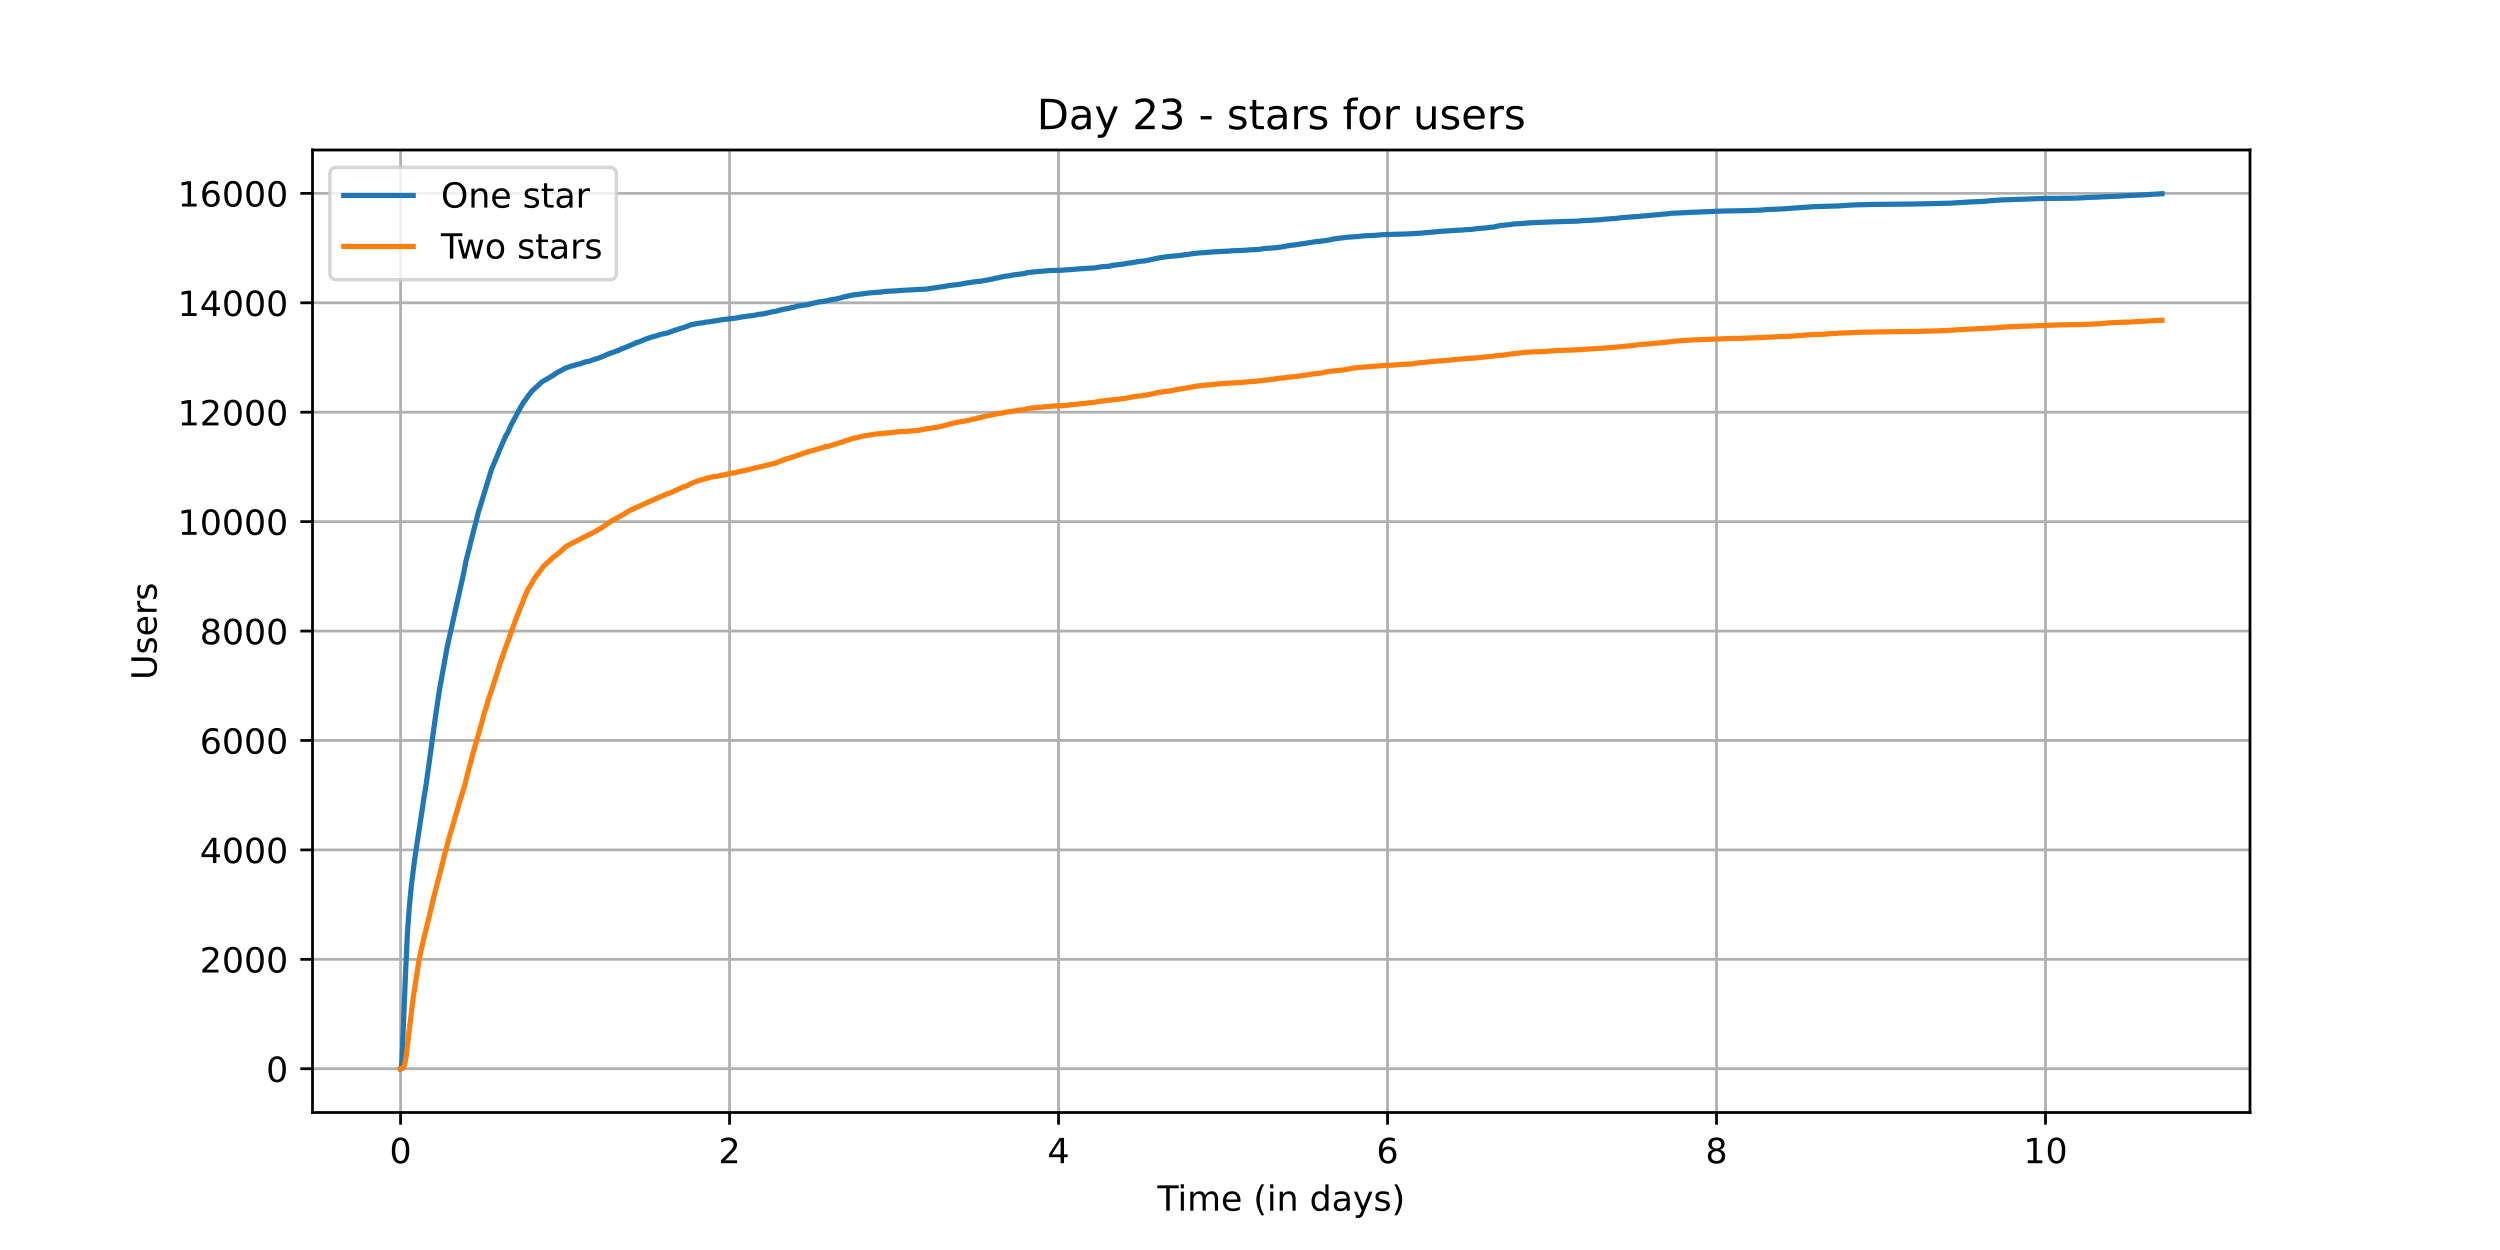 <?xml version="1.0" encoding="utf-8" standalone="no"?>
<!DOCTYPE svg PUBLIC "-//W3C//DTD SVG 1.1//EN"
  "http://www.w3.org/Graphics/SVG/1.1/DTD/svg11.dtd">
<!-- Created with matplotlib (https://matplotlib.org/) -->
<svg height="360pt" version="1.1" viewBox="0 0 720 360" width="720pt" xmlns="http://www.w3.org/2000/svg" xmlns:xlink="http://www.w3.org/1999/xlink">
 <defs>
  <style type="text/css">*{stroke-linecap:butt;stroke-linejoin:round;}</style>
 </defs>
 <g id="figure_1">
  <g id="patch_1">
   <path d="M 0 360 
L 720 360 
L 720 0 
L 0 0 
z
" style="fill:#ffffff;"/>
  </g>
  <g id="axes_1">
   <g id="patch_2">
    <path d="M 90 320.4 
L 648 320.4 
L 648 43.2 
L 90 43.2 
z
" style="fill:#ffffff;"/>
   </g>
   <g id="matplotlib.axis_1">
    <g id="xtick_1">
     <g id="line2d_1">
      <path clip-path="url(#pf9318d6b79)" d="M 115.364 320.4 
L 115.364 43.2 
" style="fill:none;stroke:#b0b0b0;stroke-linecap:square;stroke-width:0.8;"/>
     </g>
     <g id="line2d_2">
      <defs>
       <path d="M 0 0 
L 0 3.5 
" id="mea184a2154" style="stroke:#000000;stroke-width:0.8;"/>
      </defs>
      <g>
       <use style="stroke:#000000;stroke-width:0.8;" x="115.364" xlink:href="#mea184a2154" y="320.4"/>
      </g>
     </g>
     <g id="text_1">
      <!-- 0 -->
      <g transform="translate(112.182 334.998)scale(0.1 -0.1)">
       <defs>
        <path d="M 31.781 66.406 
Q 24.172 66.406 20.328 58.906 
Q 16.5 51.422 16.5 36.375 
Q 16.5 21.391 20.328 13.891 
Q 24.172 6.391 31.781 6.391 
Q 39.453 6.391 43.281 13.891 
Q 47.125 21.391 47.125 36.375 
Q 47.125 51.422 43.281 58.906 
Q 39.453 66.406 31.781 66.406 
z
M 31.781 74.219 
Q 44.047 74.219 50.516 64.516 
Q 56.984 54.828 56.984 36.375 
Q 56.984 17.969 50.516 8.266 
Q 44.047 -1.422 31.781 -1.422 
Q 19.531 -1.422 13.062 8.266 
Q 6.594 17.969 6.594 36.375 
Q 6.594 54.828 13.062 64.516 
Q 19.531 74.219 31.781 74.219 
z
" id="DejaVuSans-48"/>
       </defs>
       <use xlink:href="#DejaVuSans-48"/>
      </g>
     </g>
    </g>
    <g id="xtick_2">
     <g id="line2d_3">
      <path clip-path="url(#pf9318d6b79)" d="M 210.112 320.4 
L 210.112 43.2 
" style="fill:none;stroke:#b0b0b0;stroke-linecap:square;stroke-width:0.8;"/>
     </g>
     <g id="line2d_4">
      <g>
       <use style="stroke:#000000;stroke-width:0.8;" x="210.112" xlink:href="#mea184a2154" y="320.4"/>
      </g>
     </g>
     <g id="text_2">
      <!-- 2 -->
      <g transform="translate(206.93 334.998)scale(0.1 -0.1)">
       <defs>
        <path d="M 19.188 8.297 
L 53.609 8.297 
L 53.609 0 
L 7.328 0 
L 7.328 8.297 
Q 12.938 14.109 22.625 23.891 
Q 32.328 33.688 34.812 36.531 
Q 39.547 41.844 41.422 45.531 
Q 43.312 49.219 43.312 52.781 
Q 43.312 58.594 39.234 62.25 
Q 35.156 65.922 28.609 65.922 
Q 23.969 65.922 18.812 64.312 
Q 13.672 62.703 7.812 59.422 
L 7.812 69.391 
Q 13.766 71.781 18.938 73 
Q 24.125 74.219 28.422 74.219 
Q 39.75 74.219 46.484 68.547 
Q 53.219 62.891 53.219 53.422 
Q 53.219 48.922 51.531 44.891 
Q 49.859 40.875 45.406 35.406 
Q 44.188 33.984 37.641 27.219 
Q 31.109 20.453 19.188 8.297 
z
" id="DejaVuSans-50"/>
       </defs>
       <use xlink:href="#DejaVuSans-50"/>
      </g>
     </g>
    </g>
    <g id="xtick_3">
     <g id="line2d_5">
      <path clip-path="url(#pf9318d6b79)" d="M 304.86 320.4 
L 304.86 43.2 
" style="fill:none;stroke:#b0b0b0;stroke-linecap:square;stroke-width:0.8;"/>
     </g>
     <g id="line2d_6">
      <g>
       <use style="stroke:#000000;stroke-width:0.8;" x="304.86" xlink:href="#mea184a2154" y="320.4"/>
      </g>
     </g>
     <g id="text_3">
      <!-- 4 -->
      <g transform="translate(301.678 334.998)scale(0.1 -0.1)">
       <defs>
        <path d="M 37.797 64.312 
L 12.891 25.391 
L 37.797 25.391 
z
M 35.203 72.906 
L 47.609 72.906 
L 47.609 25.391 
L 58.016 25.391 
L 58.016 17.188 
L 47.609 17.188 
L 47.609 0 
L 37.797 0 
L 37.797 17.188 
L 4.891 17.188 
L 4.891 26.703 
z
" id="DejaVuSans-52"/>
       </defs>
       <use xlink:href="#DejaVuSans-52"/>
      </g>
     </g>
    </g>
    <g id="xtick_4">
     <g id="line2d_7">
      <path clip-path="url(#pf9318d6b79)" d="M 399.608 320.4 
L 399.608 43.2 
" style="fill:none;stroke:#b0b0b0;stroke-linecap:square;stroke-width:0.8;"/>
     </g>
     <g id="line2d_8">
      <g>
       <use style="stroke:#000000;stroke-width:0.8;" x="399.608" xlink:href="#mea184a2154" y="320.4"/>
      </g>
     </g>
     <g id="text_4">
      <!-- 6 -->
      <g transform="translate(396.427 334.998)scale(0.1 -0.1)">
       <defs>
        <path d="M 33.016 40.375 
Q 26.375 40.375 22.484 35.828 
Q 18.609 31.297 18.609 23.391 
Q 18.609 15.531 22.484 10.953 
Q 26.375 6.391 33.016 6.391 
Q 39.656 6.391 43.531 10.953 
Q 47.406 15.531 47.406 23.391 
Q 47.406 31.297 43.531 35.828 
Q 39.656 40.375 33.016 40.375 
z
M 52.594 71.297 
L 52.594 62.312 
Q 48.875 64.062 45.094 64.984 
Q 41.312 65.922 37.594 65.922 
Q 27.828 65.922 22.672 59.328 
Q 17.531 52.734 16.797 39.406 
Q 19.672 43.656 24.016 45.922 
Q 28.375 48.188 33.594 48.188 
Q 44.578 48.188 50.953 41.516 
Q 57.328 34.859 57.328 23.391 
Q 57.328 12.156 50.688 5.359 
Q 44.047 -1.422 33.016 -1.422 
Q 20.359 -1.422 13.672 8.266 
Q 6.984 17.969 6.984 36.375 
Q 6.984 53.656 15.188 63.938 
Q 23.391 74.219 37.203 74.219 
Q 40.922 74.219 44.703 73.484 
Q 48.484 72.75 52.594 71.297 
z
" id="DejaVuSans-54"/>
       </defs>
       <use xlink:href="#DejaVuSans-54"/>
      </g>
     </g>
    </g>
    <g id="xtick_5">
     <g id="line2d_9">
      <path clip-path="url(#pf9318d6b79)" d="M 494.356 320.4 
L 494.356 43.2 
" style="fill:none;stroke:#b0b0b0;stroke-linecap:square;stroke-width:0.8;"/>
     </g>
     <g id="line2d_10">
      <g>
       <use style="stroke:#000000;stroke-width:0.8;" x="494.356" xlink:href="#mea184a2154" y="320.4"/>
      </g>
     </g>
     <g id="text_5">
      <!-- 8 -->
      <g transform="translate(491.175 334.998)scale(0.1 -0.1)">
       <defs>
        <path d="M 31.781 34.625 
Q 24.75 34.625 20.719 30.859 
Q 16.703 27.094 16.703 20.516 
Q 16.703 13.922 20.719 10.156 
Q 24.75 6.391 31.781 6.391 
Q 38.812 6.391 42.859 10.172 
Q 46.922 13.969 46.922 20.516 
Q 46.922 27.094 42.891 30.859 
Q 38.875 34.625 31.781 34.625 
z
M 21.922 38.812 
Q 15.578 40.375 12.031 44.719 
Q 8.5 49.078 8.5 55.328 
Q 8.5 64.062 14.719 69.141 
Q 20.953 74.219 31.781 74.219 
Q 42.672 74.219 48.875 69.141 
Q 55.078 64.062 55.078 55.328 
Q 55.078 49.078 51.531 44.719 
Q 48 40.375 41.703 38.812 
Q 48.828 37.156 52.797 32.312 
Q 56.781 27.484 56.781 20.516 
Q 56.781 9.906 50.312 4.234 
Q 43.844 -1.422 31.781 -1.422 
Q 19.734 -1.422 13.25 4.234 
Q 6.781 9.906 6.781 20.516 
Q 6.781 27.484 10.781 32.312 
Q 14.797 37.156 21.922 38.812 
z
M 18.312 54.391 
Q 18.312 48.734 21.844 45.562 
Q 25.391 42.391 31.781 42.391 
Q 38.141 42.391 41.719 45.562 
Q 45.312 48.734 45.312 54.391 
Q 45.312 60.062 41.719 63.234 
Q 38.141 66.406 31.781 66.406 
Q 25.391 66.406 21.844 63.234 
Q 18.312 60.062 18.312 54.391 
z
" id="DejaVuSans-56"/>
       </defs>
       <use xlink:href="#DejaVuSans-56"/>
      </g>
     </g>
    </g>
    <g id="xtick_6">
     <g id="line2d_11">
      <path clip-path="url(#pf9318d6b79)" d="M 589.104 320.4 
L 589.104 43.2 
" style="fill:none;stroke:#b0b0b0;stroke-linecap:square;stroke-width:0.8;"/>
     </g>
     <g id="line2d_12">
      <g>
       <use style="stroke:#000000;stroke-width:0.8;" x="589.104" xlink:href="#mea184a2154" y="320.4"/>
      </g>
     </g>
     <g id="text_6">
      <!-- 10 -->
      <g transform="translate(582.741 334.998)scale(0.1 -0.1)">
       <defs>
        <path d="M 12.406 8.297 
L 28.516 8.297 
L 28.516 63.922 
L 10.984 60.406 
L 10.984 69.391 
L 28.422 72.906 
L 38.281 72.906 
L 38.281 8.297 
L 54.391 8.297 
L 54.391 0 
L 12.406 0 
z
" id="DejaVuSans-49"/>
       </defs>
       <use xlink:href="#DejaVuSans-49"/>
       <use x="63.623" xlink:href="#DejaVuSans-48"/>
      </g>
     </g>
    </g>
    <g id="text_7">
     <!-- Time (in days) -->
     <g transform="translate(333.327 348.677)scale(0.1 -0.1)">
      <defs>
       <path d="M -0.297 72.906 
L 61.375 72.906 
L 61.375 64.594 
L 35.5 64.594 
L 35.5 0 
L 25.594 0 
L 25.594 64.594 
L -0.297 64.594 
z
" id="DejaVuSans-84"/>
       <path d="M 9.422 54.688 
L 18.406 54.688 
L 18.406 0 
L 9.422 0 
z
M 9.422 75.984 
L 18.406 75.984 
L 18.406 64.594 
L 9.422 64.594 
z
" id="DejaVuSans-105"/>
       <path d="M 52 44.188 
Q 55.375 50.25 60.062 53.125 
Q 64.75 56 71.094 56 
Q 79.641 56 84.281 50.016 
Q 88.922 44.047 88.922 33.016 
L 88.922 0 
L 79.891 0 
L 79.891 32.719 
Q 79.891 40.578 77.094 44.375 
Q 74.312 48.188 68.609 48.188 
Q 61.625 48.188 57.562 43.547 
Q 53.516 38.922 53.516 30.906 
L 53.516 0 
L 44.484 0 
L 44.484 32.719 
Q 44.484 40.625 41.703 44.406 
Q 38.922 48.188 33.109 48.188 
Q 26.219 48.188 22.156 43.531 
Q 18.109 38.875 18.109 30.906 
L 18.109 0 
L 9.078 0 
L 9.078 54.688 
L 18.109 54.688 
L 18.109 46.188 
Q 21.188 51.219 25.484 53.609 
Q 29.781 56 35.688 56 
Q 41.656 56 45.828 52.969 
Q 50 49.953 52 44.188 
z
" id="DejaVuSans-109"/>
       <path d="M 56.203 29.594 
L 56.203 25.203 
L 14.891 25.203 
Q 15.484 15.922 20.484 11.062 
Q 25.484 6.203 34.422 6.203 
Q 39.594 6.203 44.453 7.469 
Q 49.312 8.734 54.109 11.281 
L 54.109 2.781 
Q 49.266 0.734 44.188 -0.344 
Q 39.109 -1.422 33.891 -1.422 
Q 20.797 -1.422 13.156 6.188 
Q 5.516 13.812 5.516 26.812 
Q 5.516 40.234 12.766 48.109 
Q 20.016 56 32.328 56 
Q 43.359 56 49.781 48.891 
Q 56.203 41.797 56.203 29.594 
z
M 47.219 32.234 
Q 47.125 39.594 43.094 43.984 
Q 39.062 48.391 32.422 48.391 
Q 24.906 48.391 20.391 44.141 
Q 15.875 39.891 15.188 32.172 
z
" id="DejaVuSans-101"/>
       <path id="DejaVuSans-32"/>
       <path d="M 31 75.875 
Q 24.469 64.656 21.281 53.656 
Q 18.109 42.672 18.109 31.391 
Q 18.109 20.125 21.312 9.062 
Q 24.516 -2 31 -13.188 
L 23.188 -13.188 
Q 15.875 -1.703 12.234 9.375 
Q 8.594 20.453 8.594 31.391 
Q 8.594 42.281 12.203 53.312 
Q 15.828 64.359 23.188 75.875 
z
" id="DejaVuSans-40"/>
       <path d="M 54.891 33.016 
L 54.891 0 
L 45.906 0 
L 45.906 32.719 
Q 45.906 40.484 42.875 44.328 
Q 39.844 48.188 33.797 48.188 
Q 26.516 48.188 22.312 43.547 
Q 18.109 38.922 18.109 30.906 
L 18.109 0 
L 9.078 0 
L 9.078 54.688 
L 18.109 54.688 
L 18.109 46.188 
Q 21.344 51.125 25.703 53.562 
Q 30.078 56 35.797 56 
Q 45.219 56 50.047 50.172 
Q 54.891 44.344 54.891 33.016 
z
" id="DejaVuSans-110"/>
       <path d="M 45.406 46.391 
L 45.406 75.984 
L 54.391 75.984 
L 54.391 0 
L 45.406 0 
L 45.406 8.203 
Q 42.578 3.328 38.25 0.953 
Q 33.938 -1.422 27.875 -1.422 
Q 17.969 -1.422 11.734 6.484 
Q 5.516 14.406 5.516 27.297 
Q 5.516 40.188 11.734 48.094 
Q 17.969 56 27.875 56 
Q 33.938 56 38.25 53.625 
Q 42.578 51.266 45.406 46.391 
z
M 14.797 27.297 
Q 14.797 17.391 18.875 11.75 
Q 22.953 6.109 30.078 6.109 
Q 37.203 6.109 41.297 11.75 
Q 45.406 17.391 45.406 27.297 
Q 45.406 37.203 41.297 42.844 
Q 37.203 48.484 30.078 48.484 
Q 22.953 48.484 18.875 42.844 
Q 14.797 37.203 14.797 27.297 
z
" id="DejaVuSans-100"/>
       <path d="M 34.281 27.484 
Q 23.391 27.484 19.188 25 
Q 14.984 22.516 14.984 16.5 
Q 14.984 11.719 18.141 8.906 
Q 21.297 6.109 26.703 6.109 
Q 34.188 6.109 38.703 11.406 
Q 43.219 16.703 43.219 25.484 
L 43.219 27.484 
z
M 52.203 31.203 
L 52.203 0 
L 43.219 0 
L 43.219 8.297 
Q 40.141 3.328 35.547 0.953 
Q 30.953 -1.422 24.312 -1.422 
Q 15.922 -1.422 10.953 3.297 
Q 6 8.016 6 15.922 
Q 6 25.141 12.172 29.828 
Q 18.359 34.516 30.609 34.516 
L 43.219 34.516 
L 43.219 35.406 
Q 43.219 41.609 39.141 45 
Q 35.062 48.391 27.688 48.391 
Q 23 48.391 18.547 47.266 
Q 14.109 46.141 10.016 43.891 
L 10.016 52.203 
Q 14.938 54.109 19.578 55.047 
Q 24.219 56 28.609 56 
Q 40.484 56 46.344 49.844 
Q 52.203 43.703 52.203 31.203 
z
" id="DejaVuSans-97"/>
       <path d="M 32.172 -5.078 
Q 28.375 -14.844 24.75 -17.812 
Q 21.141 -20.797 15.094 -20.797 
L 7.906 -20.797 
L 7.906 -13.281 
L 13.188 -13.281 
Q 16.891 -13.281 18.938 -11.516 
Q 21 -9.766 23.484 -3.219 
L 25.094 0.875 
L 2.984 54.688 
L 12.5 54.688 
L 29.594 11.922 
L 46.688 54.688 
L 56.203 54.688 
z
" id="DejaVuSans-121"/>
       <path d="M 44.281 53.078 
L 44.281 44.578 
Q 40.484 46.531 36.375 47.5 
Q 32.281 48.484 27.875 48.484 
Q 21.188 48.484 17.844 46.438 
Q 14.5 44.391 14.5 40.281 
Q 14.5 37.156 16.891 35.375 
Q 19.281 33.594 26.516 31.984 
L 29.594 31.297 
Q 39.156 29.25 43.188 25.516 
Q 47.219 21.781 47.219 15.094 
Q 47.219 7.469 41.188 3.016 
Q 35.156 -1.422 24.609 -1.422 
Q 20.219 -1.422 15.453 -0.562 
Q 10.688 0.297 5.422 2 
L 5.422 11.281 
Q 10.406 8.688 15.234 7.391 
Q 20.062 6.109 24.812 6.109 
Q 31.156 6.109 34.562 8.281 
Q 37.984 10.453 37.984 14.406 
Q 37.984 18.062 35.516 20.016 
Q 33.062 21.969 24.703 23.781 
L 21.578 24.516 
Q 13.234 26.266 9.516 29.906 
Q 5.812 33.547 5.812 39.891 
Q 5.812 47.609 11.281 51.797 
Q 16.75 56 26.812 56 
Q 31.781 56 36.172 55.266 
Q 40.578 54.547 44.281 53.078 
z
" id="DejaVuSans-115"/>
       <path d="M 8.016 75.875 
L 15.828 75.875 
Q 23.141 64.359 26.781 53.312 
Q 30.422 42.281 30.422 31.391 
Q 30.422 20.453 26.781 9.375 
Q 23.141 -1.703 15.828 -13.188 
L 8.016 -13.188 
Q 14.5 -2 17.703 9.062 
Q 20.906 20.125 20.906 31.391 
Q 20.906 42.672 17.703 53.656 
Q 14.5 64.656 8.016 75.875 
z
" id="DejaVuSans-41"/>
      </defs>
      <use xlink:href="#DejaVuSans-84"/>
      <use x="57.959" xlink:href="#DejaVuSans-105"/>
      <use x="85.742" xlink:href="#DejaVuSans-109"/>
      <use x="183.154" xlink:href="#DejaVuSans-101"/>
      <use x="244.678" xlink:href="#DejaVuSans-32"/>
      <use x="276.465" xlink:href="#DejaVuSans-40"/>
      <use x="315.479" xlink:href="#DejaVuSans-105"/>
      <use x="343.262" xlink:href="#DejaVuSans-110"/>
      <use x="406.641" xlink:href="#DejaVuSans-32"/>
      <use x="438.428" xlink:href="#DejaVuSans-100"/>
      <use x="501.904" xlink:href="#DejaVuSans-97"/>
      <use x="563.184" xlink:href="#DejaVuSans-121"/>
      <use x="622.363" xlink:href="#DejaVuSans-115"/>
      <use x="674.463" xlink:href="#DejaVuSans-41"/>
     </g>
    </g>
   </g>
   <g id="matplotlib.axis_2">
    <g id="ytick_1">
     <g id="line2d_13">
      <path clip-path="url(#pf9318d6b79)" d="M 90 307.8 
L 648 307.8 
" style="fill:none;stroke:#b0b0b0;stroke-linecap:square;stroke-width:0.8;"/>
     </g>
     <g id="line2d_14">
      <defs>
       <path d="M 0 0 
L -3.5 0 
" id="m6110efe930" style="stroke:#000000;stroke-width:0.8;"/>
      </defs>
      <g>
       <use style="stroke:#000000;stroke-width:0.8;" x="90" xlink:href="#m6110efe930" y="307.8"/>
      </g>
     </g>
     <g id="text_8">
      <!-- 0 -->
      <g transform="translate(76.638 311.599)scale(0.1 -0.1)">
       <use xlink:href="#DejaVuSans-48"/>
      </g>
     </g>
    </g>
    <g id="ytick_2">
     <g id="line2d_15">
      <path clip-path="url(#pf9318d6b79)" d="M 90 276.286 
L 648 276.286 
" style="fill:none;stroke:#b0b0b0;stroke-linecap:square;stroke-width:0.8;"/>
     </g>
     <g id="line2d_16">
      <g>
       <use style="stroke:#000000;stroke-width:0.8;" x="90" xlink:href="#m6110efe930" y="276.286"/>
      </g>
     </g>
     <g id="text_9">
      <!-- 2000 -->
      <g transform="translate(57.55 280.085)scale(0.1 -0.1)">
       <use xlink:href="#DejaVuSans-50"/>
       <use x="63.623" xlink:href="#DejaVuSans-48"/>
       <use x="127.246" xlink:href="#DejaVuSans-48"/>
       <use x="190.869" xlink:href="#DejaVuSans-48"/>
      </g>
     </g>
    </g>
    <g id="ytick_3">
     <g id="line2d_17">
      <path clip-path="url(#pf9318d6b79)" d="M 90 244.772 
L 648 244.772 
" style="fill:none;stroke:#b0b0b0;stroke-linecap:square;stroke-width:0.8;"/>
     </g>
     <g id="line2d_18">
      <g>
       <use style="stroke:#000000;stroke-width:0.8;" x="90" xlink:href="#m6110efe930" y="244.772"/>
      </g>
     </g>
     <g id="text_10">
      <!-- 4000 -->
      <g transform="translate(57.55 248.572)scale(0.1 -0.1)">
       <use xlink:href="#DejaVuSans-52"/>
       <use x="63.623" xlink:href="#DejaVuSans-48"/>
       <use x="127.246" xlink:href="#DejaVuSans-48"/>
       <use x="190.869" xlink:href="#DejaVuSans-48"/>
      </g>
     </g>
    </g>
    <g id="ytick_4">
     <g id="line2d_19">
      <path clip-path="url(#pf9318d6b79)" d="M 90 213.259 
L 648 213.259 
" style="fill:none;stroke:#b0b0b0;stroke-linecap:square;stroke-width:0.8;"/>
     </g>
     <g id="line2d_20">
      <g>
       <use style="stroke:#000000;stroke-width:0.8;" x="90" xlink:href="#m6110efe930" y="213.259"/>
      </g>
     </g>
     <g id="text_11">
      <!-- 6000 -->
      <g transform="translate(57.55 217.058)scale(0.1 -0.1)">
       <use xlink:href="#DejaVuSans-54"/>
       <use x="63.623" xlink:href="#DejaVuSans-48"/>
       <use x="127.246" xlink:href="#DejaVuSans-48"/>
       <use x="190.869" xlink:href="#DejaVuSans-48"/>
      </g>
     </g>
    </g>
    <g id="ytick_5">
     <g id="line2d_21">
      <path clip-path="url(#pf9318d6b79)" d="M 90 181.745 
L 648 181.745 
" style="fill:none;stroke:#b0b0b0;stroke-linecap:square;stroke-width:0.8;"/>
     </g>
     <g id="line2d_22">
      <g>
       <use style="stroke:#000000;stroke-width:0.8;" x="90" xlink:href="#m6110efe930" y="181.745"/>
      </g>
     </g>
     <g id="text_12">
      <!-- 8000 -->
      <g transform="translate(57.55 185.544)scale(0.1 -0.1)">
       <use xlink:href="#DejaVuSans-56"/>
       <use x="63.623" xlink:href="#DejaVuSans-48"/>
       <use x="127.246" xlink:href="#DejaVuSans-48"/>
       <use x="190.869" xlink:href="#DejaVuSans-48"/>
      </g>
     </g>
    </g>
    <g id="ytick_6">
     <g id="line2d_23">
      <path clip-path="url(#pf9318d6b79)" d="M 90 150.231 
L 648 150.231 
" style="fill:none;stroke:#b0b0b0;stroke-linecap:square;stroke-width:0.8;"/>
     </g>
     <g id="line2d_24">
      <g>
       <use style="stroke:#000000;stroke-width:0.8;" x="90" xlink:href="#m6110efe930" y="150.231"/>
      </g>
     </g>
     <g id="text_13">
      <!-- 10000 -->
      <g transform="translate(51.188 154.03)scale(0.1 -0.1)">
       <use xlink:href="#DejaVuSans-49"/>
       <use x="63.623" xlink:href="#DejaVuSans-48"/>
       <use x="127.246" xlink:href="#DejaVuSans-48"/>
       <use x="190.869" xlink:href="#DejaVuSans-48"/>
       <use x="254.492" xlink:href="#DejaVuSans-48"/>
      </g>
     </g>
    </g>
    <g id="ytick_7">
     <g id="line2d_25">
      <path clip-path="url(#pf9318d6b79)" d="M 90 118.717 
L 648 118.717 
" style="fill:none;stroke:#b0b0b0;stroke-linecap:square;stroke-width:0.8;"/>
     </g>
     <g id="line2d_26">
      <g>
       <use style="stroke:#000000;stroke-width:0.8;" x="90" xlink:href="#m6110efe930" y="118.717"/>
      </g>
     </g>
     <g id="text_14">
      <!-- 12000 -->
      <g transform="translate(51.188 122.516)scale(0.1 -0.1)">
       <use xlink:href="#DejaVuSans-49"/>
       <use x="63.623" xlink:href="#DejaVuSans-50"/>
       <use x="127.246" xlink:href="#DejaVuSans-48"/>
       <use x="190.869" xlink:href="#DejaVuSans-48"/>
       <use x="254.492" xlink:href="#DejaVuSans-48"/>
      </g>
     </g>
    </g>
    <g id="ytick_8">
     <g id="line2d_27">
      <path clip-path="url(#pf9318d6b79)" d="M 90 87.203 
L 648 87.203 
" style="fill:none;stroke:#b0b0b0;stroke-linecap:square;stroke-width:0.8;"/>
     </g>
     <g id="line2d_28">
      <g>
       <use style="stroke:#000000;stroke-width:0.8;" x="90" xlink:href="#m6110efe930" y="87.203"/>
      </g>
     </g>
     <g id="text_15">
      <!-- 14000 -->
      <g transform="translate(51.188 91.003)scale(0.1 -0.1)">
       <use xlink:href="#DejaVuSans-49"/>
       <use x="63.623" xlink:href="#DejaVuSans-52"/>
       <use x="127.246" xlink:href="#DejaVuSans-48"/>
       <use x="190.869" xlink:href="#DejaVuSans-48"/>
       <use x="254.492" xlink:href="#DejaVuSans-48"/>
      </g>
     </g>
    </g>
    <g id="ytick_9">
     <g id="line2d_29">
      <path clip-path="url(#pf9318d6b79)" d="M 90 55.69 
L 648 55.69 
" style="fill:none;stroke:#b0b0b0;stroke-linecap:square;stroke-width:0.8;"/>
     </g>
     <g id="line2d_30">
      <g>
       <use style="stroke:#000000;stroke-width:0.8;" x="90" xlink:href="#m6110efe930" y="55.69"/>
      </g>
     </g>
     <g id="text_16">
      <!-- 16000 -->
      <g transform="translate(51.188 59.489)scale(0.1 -0.1)">
       <use xlink:href="#DejaVuSans-49"/>
       <use x="63.623" xlink:href="#DejaVuSans-54"/>
       <use x="127.246" xlink:href="#DejaVuSans-48"/>
       <use x="190.869" xlink:href="#DejaVuSans-48"/>
       <use x="254.492" xlink:href="#DejaVuSans-48"/>
      </g>
     </g>
    </g>
    <g id="text_17">
     <!-- Users -->
     <g transform="translate(45.108 195.801)rotate(-90)scale(0.1 -0.1)">
      <defs>
       <path d="M 8.688 72.906 
L 18.609 72.906 
L 18.609 28.609 
Q 18.609 16.891 22.844 11.734 
Q 27.094 6.594 36.625 6.594 
Q 46.094 6.594 50.344 11.734 
Q 54.594 16.891 54.594 28.609 
L 54.594 72.906 
L 64.5 72.906 
L 64.5 27.391 
Q 64.5 13.141 57.438 5.859 
Q 50.391 -1.422 36.625 -1.422 
Q 22.797 -1.422 15.734 5.859 
Q 8.688 13.141 8.688 27.391 
z
" id="DejaVuSans-85"/>
       <path d="M 41.109 46.297 
Q 39.594 47.172 37.812 47.578 
Q 36.031 48 33.891 48 
Q 26.266 48 22.188 43.047 
Q 18.109 38.094 18.109 28.812 
L 18.109 0 
L 9.078 0 
L 9.078 54.688 
L 18.109 54.688 
L 18.109 46.188 
Q 20.953 51.172 25.484 53.578 
Q 30.031 56 36.531 56 
Q 37.453 56 38.578 55.875 
Q 39.703 55.766 41.062 55.516 
z
" id="DejaVuSans-114"/>
      </defs>
      <use xlink:href="#DejaVuSans-85"/>
      <use x="73.193" xlink:href="#DejaVuSans-115"/>
      <use x="125.293" xlink:href="#DejaVuSans-101"/>
      <use x="186.816" xlink:href="#DejaVuSans-114"/>
      <use x="227.93" xlink:href="#DejaVuSans-115"/>
     </g>
    </g>
   </g>
   <g id="line2d_31">
    <path clip-path="url(#pf9318d6b79)" d="M 115.364 307.8 
L 115.533 307.721 
L 115.631 307.138 
L 115.761 305.405 
L 116.804 280.131 
L 117.358 268.219 
L 117.88 261.349 
L 118.467 255.125 
L 119.249 248.838 
L 119.543 246.695 
L 122.118 229.677 
L 122.477 227.471 
L 122.803 225.344 
L 124.335 214.346 
L 124.889 210.202 
L 125.868 203.316 
L 126.585 198.589 
L 128.77 186.44 
L 133.557 164.995 
L 134.208 161.545 
L 135.317 157.227 
L 135.545 156.25 
L 136.783 151.381 
L 137.012 150.593 
L 137.696 147.805 
L 141.576 135.12 
L 141.674 134.931 
L 142.326 133.34 
L 142.489 133.04 
L 142.75 132.3 
L 143.206 131.307 
L 143.5 130.535 
L 143.826 129.7 
L 144.511 128.156 
L 145.098 126.785 
L 145.359 126.233 
L 145.62 125.54 
L 146.076 124.878 
L 146.435 124.185 
L 147.055 122.688 
L 150.088 117 
L 150.316 116.669 
L 150.773 115.85 
L 151.36 115.14 
L 151.849 114.416 
L 152.143 113.99 
L 153.252 112.588 
L 156.089 109.972 
L 157.459 109.2 
L 157.883 108.932 
L 159.123 108.207 
L 159.645 107.845 
L 160.101 107.577 
L 160.264 107.42 
L 162.351 106.301 
L 162.579 106.143 
L 163.524 105.797 
L 163.85 105.686 
L 164.666 105.403 
L 165.154 105.308 
L 165.317 105.245 
L 165.676 105.135 
L 166.263 104.962 
L 166.719 104.851 
L 167.078 104.788 
L 167.436 104.678 
L 167.697 104.552 
L 167.958 104.457 
L 168.121 104.379 
L 168.447 104.268 
L 168.871 104.174 
L 169.621 104.063 
L 170.827 103.606 
L 171.283 103.496 
L 171.577 103.354 
L 172.098 103.244 
L 173.305 102.771 
L 173.566 102.661 
L 175.783 101.7 
L 176.239 101.605 
L 176.533 101.463 
L 176.956 101.353 
L 177.185 101.211 
L 177.836 101.007 
L 178.227 100.896 
L 178.651 100.628 
L 178.88 100.518 
L 179.597 100.282 
L 179.858 100.171 
L 182.14 99.194 
L 182.531 99.084 
L 182.727 98.99 
L 183.183 98.675 
L 183.705 98.564 
L 184.063 98.501 
L 184.226 98.391 
L 186.117 97.587 
L 186.509 97.493 
L 186.77 97.367 
L 187.161 97.256 
L 188.041 96.957 
L 188.595 96.862 
L 188.791 96.815 
L 189.769 96.469 
L 190.063 96.358 
L 190.584 96.216 
L 191.302 96.106 
L 191.791 95.98 
L 192.378 95.87 
L 193.813 95.287 
L 194.269 95.176 
L 194.563 95.035 
L 195.019 94.924 
L 195.248 94.83 
L 195.574 94.735 
L 195.835 94.609 
L 196.357 94.499 
L 197.237 94.2 
L 197.596 94.089 
L 199.064 93.506 
L 199.814 93.396 
L 200.303 93.27 
L 200.955 93.16 
L 201.347 93.081 
L 202.292 92.971 
L 202.586 92.939 
L 202.977 92.876 
L 203.14 92.797 
L 204.152 92.687 
L 204.478 92.64 
L 205.227 92.529 
L 205.423 92.482 
L 205.749 92.435 
L 206.499 92.324 
L 206.857 92.261 
L 207.542 92.151 
L 207.933 92.072 
L 208.944 91.962 
L 209.27 91.915 
L 210.248 91.82 
L 210.444 91.757 
L 211.552 91.647 
L 211.845 91.615 
L 212.53 91.505 
L 212.922 91.426 
L 213.541 91.316 
L 213.932 91.237 
L 214.845 91.127 
L 215.236 91.048 
L 216.247 90.938 
L 216.573 90.891 
L 217.421 90.78 
L 217.943 90.638 
L 218.432 90.528 
L 218.725 90.497 
L 219.834 90.386 
L 220.29 90.276 
L 220.91 90.166 
L 221.399 90.04 
L 221.921 89.929 
L 222.116 89.866 
L 222.703 89.756 
L 222.996 89.725 
L 223.551 89.63 
L 223.779 89.551 
L 224.17 89.441 
L 224.659 89.315 
L 225.083 89.205 
L 225.605 89.063 
L 226.322 88.968 
L 226.485 88.937 
L 227.17 88.826 
L 227.952 88.559 
L 228.832 88.464 
L 229.126 88.306 
L 229.485 88.196 
L 229.876 88.117 
L 230.821 88.007 
L 231.049 87.928 
L 231.31 87.913 
L 232.223 87.802 
L 232.614 87.723 
L 233.136 87.613 
L 233.788 87.408 
L 234.342 87.314 
L 234.538 87.251 
L 235.125 87.14 
L 235.711 86.967 
L 236.755 86.873 
L 236.95 86.81 
L 237.635 86.715 
L 237.831 86.668 
L 238.222 86.589 
L 238.646 86.494 
L 238.809 86.431 
L 239.428 86.321 
L 239.852 86.227 
L 240.831 86.116 
L 241.451 85.927 
L 242.038 85.817 
L 242.658 85.628 
L 243.049 85.518 
L 243.245 85.454 
L 243.865 85.344 
L 244.093 85.265 
L 244.582 85.171 
L 244.745 85.124 
L 245.006 85.108 
L 245.429 84.998 
L 245.821 84.919 
L 247.126 84.808 
L 247.485 84.745 
L 248.463 84.635 
L 248.887 84.541 
L 249.898 84.43 
L 250.223 84.383 
L 251.397 84.273 
L 251.658 84.257 
L 253.255 84.147 
L 253.549 84.115 
L 254.462 84.005 
L 254.82 83.942 
L 256.776 83.832 
L 257.037 83.816 
L 258.765 83.721 
L 258.928 83.69 
L 260.754 83.579 
L 261.048 83.548 
L 263.558 83.438 
L 263.753 83.39 
L 266.655 83.28 
L 266.981 83.233 
L 267.666 83.122 
L 268.024 83.059 
L 268.872 82.949 
L 269.231 82.886 
L 270.013 82.792 
L 270.143 82.744 
L 271.187 82.602 
L 272.035 82.492 
L 272.458 82.398 
L 273.078 82.287 
L 273.241 82.256 
L 274.186 82.146 
L 274.382 82.098 
L 275.523 81.988 
L 275.849 81.941 
L 276.762 81.83 
L 277.218 81.72 
L 277.805 81.61 
L 278.164 81.547 
L 278.849 81.436 
L 279.142 81.405 
L 279.827 81.295 
L 280.219 81.216 
L 281.327 81.106 
L 281.654 81.058 
L 282.697 80.964 
L 282.892 80.901 
L 283.349 80.79 
L 283.675 80.743 
L 284.522 80.633 
L 284.784 80.523 
L 285.11 80.475 
L 285.827 80.381 
L 286.023 80.333 
L 286.316 80.223 
L 286.545 80.144 
L 287.457 80.034 
L 288.208 79.798 
L 288.925 79.687 
L 289.381 79.577 
L 290.359 79.467 
L 290.685 79.42 
L 291.272 79.325 
L 291.533 79.215 
L 292.381 79.104 
L 292.706 79.057 
L 293.782 78.947 
L 294.174 78.868 
L 295.119 78.758 
L 295.869 78.521 
L 296.912 78.411 
L 297.238 78.364 
L 298.346 78.254 
L 298.64 78.222 
L 300.107 78.112 
L 300.4 78.08 
L 301.705 77.97 
L 302.031 77.923 
L 306.237 77.812 
L 306.596 77.749 
L 308.422 77.639 
L 308.715 77.608 
L 310.182 77.497 
L 310.508 77.45 
L 312.334 77.34 
L 312.66 77.292 
L 314.975 77.182 
L 315.236 77.166 
L 316.018 77.056 
L 316.214 76.993 
L 316.964 76.883 
L 317.355 76.804 
L 319.41 76.694 
L 319.605 76.631 
L 320.029 76.52 
L 320.453 76.426 
L 321.236 76.315 
L 321.497 76.3 
L 322.312 76.189 
L 322.605 76.158 
L 323.518 76.048 
L 323.877 75.985 
L 324.431 75.874 
L 324.79 75.811 
L 325.801 75.701 
L 326.29 75.575 
L 327.138 75.48 
L 327.333 75.417 
L 328.018 75.307 
L 328.344 75.26 
L 329.681 75.149 
L 330.17 75.023 
L 330.822 74.929 
L 331.017 74.882 
L 331.507 74.756 
L 332.061 74.645 
L 332.485 74.551 
L 332.974 74.44 
L 333.17 74.393 
L 333.431 74.377 
L 333.821 74.267 
L 334.148 74.22 
L 334.833 74.125 
L 334.995 74.094 
L 335.68 73.983 
L 336.006 73.936 
L 337.082 73.826 
L 337.376 73.794 
L 338.712 73.684 
L 339.006 73.653 
L 340.147 73.542 
L 340.538 73.463 
L 341.19 73.353 
L 341.451 73.337 
L 342.429 73.243 
L 342.56 73.18 
L 343.473 73.07 
L 343.864 72.991 
L 345.103 72.88 
L 345.396 72.849 
L 347.125 72.739 
L 347.451 72.691 
L 348.983 72.581 
L 349.277 72.55 
L 351.592 72.439 
L 351.885 72.408 
L 354.233 72.297 
L 354.591 72.234 
L 357.754 72.124 
L 358.048 72.093 
L 359.776 71.982 
L 360.069 71.951 
L 362.515 71.841 
L 362.841 71.793 
L 363.558 71.683 
L 364.015 71.573 
L 365.938 71.462 
L 366.232 71.431 
L 367.667 71.321 
L 367.862 71.273 
L 368.906 71.163 
L 369.297 71.084 
L 370.014 70.974 
L 370.21 70.927 
L 370.602 70.848 
L 371.254 70.738 
L 371.449 70.675 
L 372.721 70.564 
L 373.014 70.533 
L 373.569 70.422 
L 373.83 70.407 
L 374.319 70.312 
L 374.514 70.265 
L 375.394 70.155 
L 375.655 70.139 
L 376.275 70.028 
L 376.732 69.918 
L 377.71 69.808 
L 378.102 69.729 
L 378.819 69.619 
L 378.983 69.587 
L 380.32 69.493 
L 380.515 69.43 
L 381.396 69.319 
L 381.69 69.288 
L 382.375 69.193 
L 382.538 69.162 
L 383.126 69.052 
L 383.582 68.941 
L 384.137 68.831 
L 384.463 68.784 
L 385.148 68.673 
L 385.441 68.642 
L 386.322 68.532 
L 386.583 68.516 
L 387.398 68.406 
L 387.757 68.342 
L 389.551 68.232 
L 389.844 68.201 
L 391.409 68.09 
L 391.768 68.027 
L 392.844 67.917 
L 393.104 67.901 
L 396.072 67.791 
L 396.397 67.744 
L 397.702 67.633 
L 397.995 67.602 
L 401.158 67.492 
L 401.419 67.476 
L 405.755 67.366 
L 406.049 67.334 
L 407.875 67.224 
L 408.136 67.208 
L 409.798 67.098 
L 410.157 67.035 
L 411.917 66.94 
L 412.113 66.893 
L 413.255 66.783 
L 413.972 66.72 
L 415.048 66.609 
L 415.309 66.593 
L 417.298 66.483 
L 417.624 66.436 
L 419.548 66.326 
L 419.808 66.31 
L 421.569 66.215 
L 421.764 66.168 
L 423.819 66.058 
L 424.178 65.995 
L 425.123 65.9 
L 425.351 65.821 
L 425.645 65.79 
L 427.536 65.695 
L 427.699 65.664 
L 428.645 65.554 
L 428.84 65.49 
L 430.243 65.38 
L 430.863 65.191 
L 431.613 65.081 
L 432.168 64.923 
L 433.635 64.813 
L 433.929 64.781 
L 435.071 64.671 
L 435.234 64.624 
L 435.788 64.529 
L 435.951 64.498 
L 438.136 64.388 
L 438.397 64.372 
L 439.538 64.261 
L 439.864 64.214 
L 441.788 64.12 
L 441.951 64.088 
L 445.57 63.978 
L 445.864 63.946 
L 449.222 63.836 
L 449.516 63.805 
L 454.21 63.694 
L 454.471 63.678 
L 455.58 63.568 
L 455.873 63.537 
L 458.744 63.426 
L 459.102 63.363 
L 461.418 63.253 
L 461.874 63.143 
L 463.602 63.032 
L 463.896 63.001 
L 465.526 62.891 
L 465.852 62.843 
L 466.634 62.733 
L 466.928 62.702 
L 468.396 62.591 
L 468.689 62.56 
L 470.254 62.449 
L 470.547 62.418 
L 472.341 62.308 
L 472.732 62.229 
L 474.428 62.119 
L 474.722 62.087 
L 475.83 61.977 
L 476.156 61.929 
L 477.722 61.819 
L 477.885 61.788 
L 478.961 61.677 
L 479.222 61.662 
L 480.593 61.551 
L 481.049 61.441 
L 483.724 61.331 
L 483.985 61.315 
L 485.974 61.205 
L 486.268 61.173 
L 489.528 61.063 
L 489.822 61.031 
L 492.756 60.921 
L 493.017 60.905 
L 495.756 60.795 
L 496.016 60.779 
L 502.472 60.669 
L 502.733 60.653 
L 506.385 60.543 
L 506.646 60.527 
L 508.243 60.417 
L 508.601 60.354 
L 511.699 60.243 
L 511.96 60.228 
L 514.21 60.117 
L 514.536 60.07 
L 516.101 59.96 
L 516.362 59.944 
L 518.057 59.834 
L 518.35 59.802 
L 519.981 59.692 
L 520.242 59.676 
L 521.742 59.566 
L 522.035 59.534 
L 525.558 59.424 
L 525.819 59.408 
L 529.7 59.314 
L 529.896 59.267 
L 531.82 59.156 
L 532.114 59.125 
L 534.233 59.014 
L 534.494 58.999 
L 538.7 58.888 
L 538.96 58.873 
L 551.252 58.762 
L 551.513 58.747 
L 557.122 58.636 
L 557.382 58.62 
L 561.72 58.51 
L 561.98 58.494 
L 563.708 58.384 
L 563.969 58.368 
L 565.991 58.258 
L 566.154 58.227 
L 568.599 58.116 
L 568.86 58.101 
L 571.404 57.99 
L 571.698 57.959 
L 572.775 57.848 
L 573.036 57.833 
L 574.438 57.722 
L 574.732 57.691 
L 576.461 57.581 
L 576.722 57.565 
L 580.114 57.454 
L 580.375 57.439 
L 584.222 57.328 
L 584.516 57.297 
L 587.352 57.187 
L 587.613 57.171 
L 597.851 57.061 
L 598.112 57.045 
L 600.459 56.934 
L 600.818 56.871 
L 604.471 56.761 
L 604.797 56.714 
L 607.439 56.604 
L 607.7 56.588 
L 610.373 56.478 
L 610.634 56.462 
L 612.33 56.351 
L 612.591 56.336 
L 615.461 56.225 
L 615.623 56.194 
L 618.363 56.084 
L 618.69 56.036 
L 620.418 55.926 
L 620.679 55.91 
L 622.636 55.8 
L 622.636 55.8 
" style="fill:none;stroke:#1f77b4;stroke-linecap:square;stroke-width:1.5;"/>
   </g>
   <g id="line2d_32">
    <path clip-path="url(#pf9318d6b79)" d="M 115.364 307.8 
L 115.989 307.69 
L 116.152 307.532 
L 116.544 306.634 
L 117.097 303.404 
L 117.424 300.237 
L 118.989 287.442 
L 120.684 276.507 
L 120.781 276.113 
L 121.14 274.332 
L 121.466 272.883 
L 121.923 270.834 
L 124.009 262.326 
L 124.205 261.506 
L 124.727 259.127 
L 125.248 257.126 
L 125.933 254.4 
L 126.389 252.651 
L 126.487 252.415 
L 128.207 245.481 
L 129.063 242.362 
L 129.422 240.991 
L 129.911 239.321 
L 130.108 238.785 
L 130.394 237.808 
L 130.753 236.469 
L 131.665 233.364 
L 131.894 232.577 
L 132.252 231.253 
L 132.35 231.017 
L 132.448 230.702 
L 132.904 229.189 
L 133.817 226.258 
L 134.273 224.415 
L 134.534 223.359 
L 134.828 222.161 
L 135.773 218.711 
L 136.034 217.592 
L 136.49 216.063 
L 138.512 208.957 
L 138.805 207.917 
L 138.903 207.555 
L 139.522 205.065 
L 139.913 204.135 
L 140.63 201.504 
L 140.826 200.921 
L 141.478 199.062 
L 141.674 198.447 
L 141.935 197.707 
L 142.587 195.611 
L 142.75 195.138 
L 143.043 194.161 
L 143.141 193.941 
L 143.826 191.687 
L 144.152 190.663 
L 144.38 190.033 
L 145.065 188.095 
L 145.261 187.559 
L 145.555 186.582 
L 145.685 186.33 
L 146.272 184.644 
L 146.337 184.565 
L 146.598 183.872 
L 147.055 182.517 
L 148.946 177.286 
L 149.044 177.16 
L 149.436 176.167 
L 149.991 174.638 
L 150.349 173.945 
L 150.969 172.18 
L 151.23 171.645 
L 151.556 170.888 
L 151.719 170.463 
L 152.045 169.833 
L 152.176 169.565 
L 153.252 167.816 
L 153.839 166.666 
L 153.969 166.508 
L 154.296 166.098 
L 154.394 165.941 
L 154.948 165.247 
L 156.644 162.978 
L 156.742 162.868 
L 158.796 161.009 
L 158.992 160.804 
L 159.318 160.52 
L 159.677 160.237 
L 160.003 160.063 
L 160.297 159.811 
L 160.525 159.591 
L 160.949 159.276 
L 163.002 157.4 
L 163.165 157.306 
L 163.459 157.148 
L 163.687 157.054 
L 164.078 156.802 
L 164.274 156.691 
L 167.762 154.942 
L 167.926 154.816 
L 168.186 154.706 
L 168.48 154.548 
L 168.708 154.47 
L 168.969 154.281 
L 169.23 154.17 
L 169.49 154.06 
L 169.751 153.95 
L 172.066 152.705 
L 172.294 152.547 
L 172.522 152.437 
L 173.435 151.901 
L 173.63 151.728 
L 173.794 151.649 
L 173.99 151.46 
L 174.185 151.366 
L 174.413 151.161 
L 174.609 151.05 
L 174.87 150.846 
L 175.75 150.31 
L 176.337 149.884 
L 176.597 149.774 
L 178.293 148.844 
L 178.488 148.734 
L 179.662 148.072 
L 179.923 147.883 
L 180.869 147.316 
L 181.097 147.143 
L 181.357 147.032 
L 181.651 146.875 
L 181.846 146.78 
L 182.042 146.733 
L 186.248 144.795 
L 186.476 144.685 
L 188.986 143.597 
L 189.214 143.487 
L 191.954 142.29 
L 192.476 142.179 
L 192.704 142.101 
L 196.748 140.241 
L 197.172 140.147 
L 197.433 140.021 
L 197.89 139.91 
L 198.542 139.485 
L 198.738 139.39 
L 200.401 138.713 
L 200.597 138.634 
L 200.76 138.571 
L 201.477 138.335 
L 201.934 138.224 
L 202.129 138.114 
L 202.423 138.082 
L 202.879 137.988 
L 203.206 137.815 
L 203.662 137.704 
L 204.021 137.594 
L 204.38 137.531 
L 204.836 137.421 
L 205.358 137.279 
L 206.597 137.169 
L 206.76 137.137 
L 207.021 137.043 
L 207.216 136.995 
L 207.608 136.916 
L 208.455 136.806 
L 209.042 136.633 
L 209.466 136.523 
L 210.052 136.349 
L 210.965 136.255 
L 211.128 136.223 
L 211.911 136.113 
L 212.693 135.861 
L 213.215 135.782 
L 213.378 135.735 
L 213.802 135.64 
L 214.454 135.53 
L 214.943 135.404 
L 215.399 135.309 
L 215.562 135.231 
L 216.019 135.12 
L 216.442 135.026 
L 216.932 134.931 
L 217.225 134.789 
L 218.106 134.679 
L 218.856 134.443 
L 219.573 134.332 
L 219.801 134.254 
L 220.159 134.143 
L 220.747 133.97 
L 221.399 133.86 
L 221.921 133.718 
L 222.279 133.608 
L 222.671 133.529 
L 223.16 133.434 
L 223.388 133.34 
L 223.747 133.229 
L 225.149 132.662 
L 225.377 132.552 
L 226.387 132.174 
L 226.876 132.079 
L 227.104 131.985 
L 227.332 131.89 
L 227.593 131.78 
L 227.92 131.685 
L 228.115 131.638 
L 228.604 131.512 
L 229.028 131.402 
L 229.354 131.212 
L 229.876 131.102 
L 230.854 130.756 
L 231.147 130.645 
L 231.897 130.393 
L 232.288 130.283 
L 233.201 129.952 
L 233.722 129.842 
L 234.016 129.81 
L 234.309 129.7 
L 235.125 129.432 
L 235.646 129.322 
L 235.809 129.227 
L 236.135 129.133 
L 236.298 129.07 
L 236.657 129.007 
L 236.95 128.896 
L 237.668 128.66 
L 238.581 128.565 
L 238.744 128.455 
L 239.103 128.36 
L 239.298 128.313 
L 240.244 127.982 
L 240.799 127.872 
L 241.712 127.541 
L 242.169 127.431 
L 242.69 127.289 
L 242.951 127.179 
L 243.245 127.021 
L 243.571 126.911 
L 244.093 126.769 
L 244.517 126.659 
L 245.658 126.218 
L 246.441 126.107 
L 246.833 126.028 
L 247.322 125.918 
L 247.909 125.745 
L 248.463 125.635 
L 249.017 125.477 
L 250.093 125.367 
L 250.289 125.304 
L 251.006 125.193 
L 251.332 125.146 
L 251.984 125.036 
L 252.277 125.004 
L 253.484 124.894 
L 253.745 124.878 
L 254.788 124.768 
L 255.048 124.752 
L 256.059 124.642 
L 256.32 124.626 
L 257.233 124.516 
L 257.526 124.484 
L 258.472 124.374 
L 258.798 124.327 
L 261.341 124.216 
L 261.667 124.169 
L 262.841 124.075 
L 263.003 124.043 
L 264.699 123.933 
L 264.927 123.854 
L 265.481 123.744 
L 265.84 123.681 
L 266.557 123.57 
L 267.014 123.46 
L 267.861 123.35 
L 268.155 123.318 
L 268.774 123.208 
L 269.133 123.145 
L 269.882 123.05 
L 270.045 123.019 
L 270.437 122.909 
L 270.861 122.814 
L 271.383 122.704 
L 271.774 122.625 
L 272.1 122.515 
L 272.557 122.404 
L 272.882 122.31 
L 273.176 122.168 
L 273.795 122.058 
L 274.415 121.869 
L 275.067 121.758 
L 275.36 121.727 
L 275.751 121.632 
L 275.914 121.569 
L 276.664 121.475 
L 276.86 121.427 
L 277.61 121.317 
L 278.034 121.223 
L 278.784 121.112 
L 279.273 120.986 
L 279.729 120.876 
L 279.925 120.75 
L 280.805 120.64 
L 281.555 120.403 
L 282.11 120.309 
L 282.273 120.277 
L 282.599 120.167 
L 283.056 120.057 
L 283.414 119.962 
L 283.642 119.883 
L 284.229 119.773 
L 284.555 119.726 
L 285.077 119.615 
L 285.273 119.568 
L 285.729 119.458 
L 286.284 119.363 
L 286.479 119.3 
L 287.034 119.19 
L 287.457 119.095 
L 288.534 118.985 
L 289.12 118.812 
L 289.87 118.702 
L 290.262 118.623 
L 291.305 118.512 
L 291.793 118.386 
L 292.641 118.276 
L 293.196 118.119 
L 294.956 118.008 
L 295.706 117.756 
L 296.423 117.646 
L 296.912 117.52 
L 298.575 117.409 
L 298.77 117.346 
L 300.336 117.252 
L 300.564 117.157 
L 302.422 117.047 
L 302.683 117.031 
L 303.726 116.921 
L 304.02 116.889 
L 306.824 116.795 
L 306.987 116.763 
L 307.834 116.653 
L 308.259 116.559 
L 309.954 116.448 
L 310.247 116.417 
L 310.932 116.306 
L 311.193 116.291 
L 312.628 116.18 
L 312.823 116.133 
L 313.41 116.023 
L 313.671 116.007 
L 315.073 115.897 
L 315.496 115.802 
L 316.116 115.692 
L 316.54 115.597 
L 317.486 115.487 
L 317.747 115.471 
L 318.399 115.361 
L 318.758 115.298 
L 320.225 115.188 
L 320.453 115.109 
L 321.92 114.999 
L 322.247 114.951 
L 323.062 114.841 
L 323.225 114.81 
L 324.366 114.699 
L 324.627 114.589 
L 325.507 114.479 
L 326.062 114.321 
L 326.583 114.211 
L 326.909 114.164 
L 328.213 114.053 
L 328.54 114.006 
L 329.192 113.896 
L 329.55 113.833 
L 330.561 113.722 
L 330.724 113.612 
L 331.507 113.502 
L 331.865 113.439 
L 332.485 113.328 
L 332.648 113.202 
L 333.17 113.092 
L 333.561 113.013 
L 334.767 112.903 
L 335.224 112.793 
L 336.495 112.682 
L 336.984 112.556 
L 337.702 112.446 
L 337.897 112.399 
L 338.451 112.288 
L 338.778 112.241 
L 339.397 112.131 
L 339.788 112.052 
L 340.31 111.942 
L 340.636 111.895 
L 341.451 111.784 
L 341.614 111.753 
L 342.201 111.642 
L 342.527 111.595 
L 343.212 111.485 
L 343.734 111.343 
L 344.549 111.233 
L 344.94 111.154 
L 346.146 111.044 
L 346.407 111.028 
L 347.059 110.918 
L 347.32 110.902 
L 348.788 110.792 
L 349.146 110.729 
L 350.353 110.618 
L 350.646 110.587 
L 352.179 110.476 
L 352.538 110.413 
L 354.82 110.303 
L 355.113 110.272 
L 357.624 110.161 
L 357.983 110.098 
L 359.156 109.988 
L 359.482 109.941 
L 361.896 109.83 
L 362.091 109.736 
L 363.298 109.626 
L 363.689 109.547 
L 364.83 109.436 
L 365.156 109.389 
L 365.873 109.279 
L 366.167 109.247 
L 367.308 109.153 
L 367.504 109.058 
L 368.123 108.948 
L 368.384 108.932 
L 369.917 108.822 
L 370.113 108.775 
L 370.536 108.68 
L 371.775 108.57 
L 372.069 108.538 
L 373.373 108.428 
L 373.83 108.318 
L 374.677 108.207 
L 375.003 108.16 
L 376.014 108.05 
L 376.406 107.971 
L 377.123 107.861 
L 377.286 107.829 
L 377.841 107.719 
L 378.102 107.703 
L 379.211 107.593 
L 379.504 107.561 
L 380.417 107.467 
L 380.613 107.404 
L 381.266 107.294 
L 381.461 107.231 
L 381.983 107.12 
L 382.343 107.057 
L 383.158 106.947 
L 383.484 106.9 
L 384.398 106.789 
L 384.691 106.758 
L 385.931 106.647 
L 386.224 106.616 
L 387.137 106.506 
L 387.496 106.443 
L 388.148 106.332 
L 388.67 106.191 
L 389.322 106.096 
L 389.518 106.033 
L 390.659 105.923 
L 390.985 105.875 
L 392.355 105.765 
L 392.68 105.718 
L 394.343 105.608 
L 394.67 105.56 
L 396.463 105.45 
L 396.821 105.387 
L 398.615 105.277 
L 398.908 105.245 
L 401.549 105.135 
L 401.843 105.103 
L 403.049 104.993 
L 403.375 104.946 
L 406.31 104.835 
L 406.635 104.788 
L 407.483 104.678 
L 407.842 104.615 
L 408.56 104.505 
L 408.82 104.489 
L 410.418 104.379 
L 410.809 104.3 
L 411.917 104.189 
L 412.244 104.142 
L 413.581 104.032 
L 413.907 103.985 
L 416.059 103.874 
L 416.385 103.827 
L 417.526 103.717 
L 417.852 103.669 
L 418.895 103.575 
L 419.026 103.512 
L 420.689 103.417 
L 420.884 103.37 
L 422.58 103.26 
L 422.841 103.244 
L 424.308 103.134 
L 424.569 103.118 
L 425.808 103.008 
L 426.102 102.976 
L 427.21 102.866 
L 427.504 102.834 
L 428.417 102.724 
L 428.743 102.677 
L 430.21 102.582 
L 430.439 102.488 
L 431.548 102.377 
L 431.809 102.362 
L 433.146 102.251 
L 433.538 102.173 
L 434.353 102.062 
L 434.777 101.968 
L 435.951 101.857 
L 436.212 101.842 
L 437.191 101.731 
L 437.582 101.653 
L 438.593 101.542 
L 438.952 101.479 
L 440.941 101.369 
L 441.202 101.353 
L 444.658 101.243 
L 444.951 101.211 
L 446.483 101.101 
L 446.777 101.07 
L 448.603 100.959 
L 448.896 100.928 
L 452.743 100.817 
L 453.004 100.802 
L 455.319 100.691 
L 455.58 100.676 
L 456.787 100.581 
L 456.95 100.55 
L 459.07 100.439 
L 459.363 100.408 
L 461.222 100.297 
L 461.482 100.282 
L 462.787 100.171 
L 463.048 100.156 
L 464.482 100.045 
L 464.743 100.03 
L 465.884 99.919 
L 466.178 99.888 
L 467.678 99.777 
L 468.037 99.714 
L 469.406 99.604 
L 469.699 99.573 
L 470.58 99.462 
L 470.939 99.399 
L 471.852 99.289 
L 472.275 99.194 
L 474.591 99.084 
L 474.754 99.053 
L 475.895 98.942 
L 476.222 98.895 
L 477.689 98.785 
L 478.016 98.738 
L 479.027 98.627 
L 479.353 98.58 
L 480.723 98.47 
L 481.017 98.438 
L 481.604 98.328 
L 481.865 98.312 
L 483.105 98.202 
L 483.398 98.17 
L 484.964 98.06 
L 485.224 98.044 
L 487.05 97.934 
L 487.343 97.902 
L 490.865 97.792 
L 491.159 97.761 
L 494.419 97.65 
L 494.679 97.635 
L 497.092 97.524 
L 497.353 97.508 
L 502.929 97.398 
L 503.222 97.367 
L 506.157 97.256 
L 506.45 97.225 
L 509.384 97.115 
L 509.645 97.099 
L 511.438 97.004 
L 511.601 96.973 
L 515.22 96.862 
L 515.546 96.815 
L 517.438 96.705 
L 517.764 96.658 
L 519.394 96.563 
L 519.557 96.532 
L 521.057 96.421 
L 521.35 96.39 
L 525.036 96.279 
L 525.199 96.248 
L 526.732 96.138 
L 527.058 96.09 
L 529.146 95.98 
L 529.472 95.933 
L 533.353 95.823 
L 533.678 95.775 
L 536.972 95.665 
L 537.233 95.649 
L 544.96 95.539 
L 545.22 95.523 
L 553.209 95.429 
L 553.372 95.397 
L 558.654 95.287 
L 558.98 95.24 
L 561.687 95.129 
L 561.98 95.098 
L 563.675 94.987 
L 563.937 94.972 
L 565.926 94.861 
L 566.219 94.83 
L 568.991 94.72 
L 569.317 94.672 
L 572.22 94.562 
L 572.547 94.515 
L 574.863 94.42 
L 575.058 94.373 
L 576.493 94.263 
L 576.754 94.247 
L 578.092 94.137 
L 578.386 94.105 
L 582.168 93.995 
L 582.462 93.963 
L 585.787 93.853 
L 586.048 93.837 
L 588.656 93.727 
L 588.917 93.711 
L 592.634 93.601 
L 592.928 93.569 
L 599.807 93.459 
L 600.068 93.443 
L 602.547 93.333 
L 602.808 93.317 
L 605.253 93.207 
L 605.547 93.175 
L 606.656 93.065 
L 607.048 92.986 
L 609.95 92.876 
L 610.243 92.844 
L 613.928 92.734 
L 614.222 92.703 
L 615.819 92.592 
L 616.08 92.577 
L 618.462 92.466 
L 618.722 92.451 
L 620.418 92.34 
L 620.582 92.309 
L 622.636 92.246 
L 622.636 92.246 
" style="fill:none;stroke:#ff7f0e;stroke-linecap:square;stroke-width:1.5;"/>
   </g>
   <g id="patch_3">
    <path d="M 90 320.4 
L 90 43.2 
" style="fill:none;stroke:#000000;stroke-linecap:square;stroke-linejoin:miter;stroke-width:0.8;"/>
   </g>
   <g id="patch_4">
    <path d="M 648 320.4 
L 648 43.2 
" style="fill:none;stroke:#000000;stroke-linecap:square;stroke-linejoin:miter;stroke-width:0.8;"/>
   </g>
   <g id="patch_5">
    <path d="M 90 320.4 
L 648 320.4 
" style="fill:none;stroke:#000000;stroke-linecap:square;stroke-linejoin:miter;stroke-width:0.8;"/>
   </g>
   <g id="patch_6">
    <path d="M 90 43.2 
L 648 43.2 
" style="fill:none;stroke:#000000;stroke-linecap:square;stroke-linejoin:miter;stroke-width:0.8;"/>
   </g>
   <g id="text_18">
    <!-- Day 23 - stars for users -->
    <g transform="translate(298.609 37.2)scale(0.12 -0.12)">
     <defs>
      <path d="M 19.672 64.797 
L 19.672 8.109 
L 31.594 8.109 
Q 46.688 8.109 53.688 14.938 
Q 60.688 21.781 60.688 36.531 
Q 60.688 51.172 53.688 57.984 
Q 46.688 64.797 31.594 64.797 
z
M 9.812 72.906 
L 30.078 72.906 
Q 51.266 72.906 61.172 64.094 
Q 71.094 55.281 71.094 36.531 
Q 71.094 17.672 61.125 8.828 
Q 51.172 0 30.078 0 
L 9.812 0 
z
" id="DejaVuSans-68"/>
      <path d="M 40.578 39.312 
Q 47.656 37.797 51.625 33 
Q 55.609 28.219 55.609 21.188 
Q 55.609 10.406 48.188 4.484 
Q 40.766 -1.422 27.094 -1.422 
Q 22.516 -1.422 17.656 -0.516 
Q 12.797 0.391 7.625 2.203 
L 7.625 11.719 
Q 11.719 9.328 16.594 8.109 
Q 21.484 6.891 26.812 6.891 
Q 36.078 6.891 40.938 10.547 
Q 45.797 14.203 45.797 21.188 
Q 45.797 27.641 41.281 31.266 
Q 36.766 34.906 28.719 34.906 
L 20.219 34.906 
L 20.219 43.016 
L 29.109 43.016 
Q 36.375 43.016 40.234 45.922 
Q 44.094 48.828 44.094 54.297 
Q 44.094 59.906 40.109 62.906 
Q 36.141 65.922 28.719 65.922 
Q 24.656 65.922 20.016 65.031 
Q 15.375 64.156 9.812 62.312 
L 9.812 71.094 
Q 15.438 72.656 20.344 73.438 
Q 25.25 74.219 29.594 74.219 
Q 40.828 74.219 47.359 69.109 
Q 53.906 64.016 53.906 55.328 
Q 53.906 49.266 50.438 45.094 
Q 46.969 40.922 40.578 39.312 
z
" id="DejaVuSans-51"/>
      <path d="M 4.891 31.391 
L 31.203 31.391 
L 31.203 23.391 
L 4.891 23.391 
z
" id="DejaVuSans-45"/>
      <path d="M 18.312 70.219 
L 18.312 54.688 
L 36.812 54.688 
L 36.812 47.703 
L 18.312 47.703 
L 18.312 18.016 
Q 18.312 11.328 20.141 9.422 
Q 21.969 7.516 27.594 7.516 
L 36.812 7.516 
L 36.812 0 
L 27.594 0 
Q 17.188 0 13.234 3.875 
Q 9.281 7.766 9.281 18.016 
L 9.281 47.703 
L 2.688 47.703 
L 2.688 54.688 
L 9.281 54.688 
L 9.281 70.219 
z
" id="DejaVuSans-116"/>
      <path d="M 37.109 75.984 
L 37.109 68.5 
L 28.516 68.5 
Q 23.688 68.5 21.797 66.547 
Q 19.922 64.594 19.922 59.516 
L 19.922 54.688 
L 34.719 54.688 
L 34.719 47.703 
L 19.922 47.703 
L 19.922 0 
L 10.891 0 
L 10.891 47.703 
L 2.297 47.703 
L 2.297 54.688 
L 10.891 54.688 
L 10.891 58.5 
Q 10.891 67.625 15.141 71.797 
Q 19.391 75.984 28.609 75.984 
z
" id="DejaVuSans-102"/>
      <path d="M 30.609 48.391 
Q 23.391 48.391 19.188 42.75 
Q 14.984 37.109 14.984 27.297 
Q 14.984 17.484 19.156 11.844 
Q 23.344 6.203 30.609 6.203 
Q 37.797 6.203 41.984 11.859 
Q 46.188 17.531 46.188 27.297 
Q 46.188 37.016 41.984 42.703 
Q 37.797 48.391 30.609 48.391 
z
M 30.609 56 
Q 42.328 56 49.016 48.375 
Q 55.719 40.766 55.719 27.297 
Q 55.719 13.875 49.016 6.219 
Q 42.328 -1.422 30.609 -1.422 
Q 18.844 -1.422 12.172 6.219 
Q 5.516 13.875 5.516 27.297 
Q 5.516 40.766 12.172 48.375 
Q 18.844 56 30.609 56 
z
" id="DejaVuSans-111"/>
      <path d="M 8.5 21.578 
L 8.5 54.688 
L 17.484 54.688 
L 17.484 21.922 
Q 17.484 14.156 20.5 10.266 
Q 23.531 6.391 29.594 6.391 
Q 36.859 6.391 41.078 11.031 
Q 45.312 15.672 45.312 23.688 
L 45.312 54.688 
L 54.297 54.688 
L 54.297 0 
L 45.312 0 
L 45.312 8.406 
Q 42.047 3.422 37.719 1 
Q 33.406 -1.422 27.688 -1.422 
Q 18.266 -1.422 13.375 4.438 
Q 8.5 10.297 8.5 21.578 
z
M 31.109 56 
z
" id="DejaVuSans-117"/>
     </defs>
     <use xlink:href="#DejaVuSans-68"/>
     <use x="77.002" xlink:href="#DejaVuSans-97"/>
     <use x="138.281" xlink:href="#DejaVuSans-121"/>
     <use x="197.461" xlink:href="#DejaVuSans-32"/>
     <use x="229.248" xlink:href="#DejaVuSans-50"/>
     <use x="292.871" xlink:href="#DejaVuSans-51"/>
     <use x="356.494" xlink:href="#DejaVuSans-32"/>
     <use x="388.281" xlink:href="#DejaVuSans-45"/>
     <use x="424.365" xlink:href="#DejaVuSans-32"/>
     <use x="456.152" xlink:href="#DejaVuSans-115"/>
     <use x="508.252" xlink:href="#DejaVuSans-116"/>
     <use x="547.461" xlink:href="#DejaVuSans-97"/>
     <use x="608.74" xlink:href="#DejaVuSans-114"/>
     <use x="649.854" xlink:href="#DejaVuSans-115"/>
     <use x="701.953" xlink:href="#DejaVuSans-32"/>
     <use x="733.74" xlink:href="#DejaVuSans-102"/>
     <use x="768.945" xlink:href="#DejaVuSans-111"/>
     <use x="830.127" xlink:href="#DejaVuSans-114"/>
     <use x="871.24" xlink:href="#DejaVuSans-32"/>
     <use x="903.027" xlink:href="#DejaVuSans-117"/>
     <use x="966.406" xlink:href="#DejaVuSans-115"/>
     <use x="1018.506" xlink:href="#DejaVuSans-101"/>
     <use x="1080.029" xlink:href="#DejaVuSans-114"/>
     <use x="1121.143" xlink:href="#DejaVuSans-115"/>
    </g>
   </g>
   <g id="legend_1">
    <g id="patch_7">
     <path d="M 97 80.556 
L 175.511 80.556 
Q 177.511 80.556 177.511 78.556 
L 177.511 50.2 
Q 177.511 48.2 175.511 48.2 
L 97 48.2 
Q 95 48.2 95 50.2 
L 95 78.556 
Q 95 80.556 97 80.556 
z
" style="fill:#ffffff;opacity:0.8;stroke:#cccccc;stroke-linejoin:miter;"/>
    </g>
    <g id="line2d_33">
     <path d="M 99 56.298 
L 119 56.298 
" style="fill:none;stroke:#1f77b4;stroke-linecap:square;stroke-width:1.5;"/>
    </g>
    <g id="line2d_34"/>
    <g id="text_19">
     <!-- One star -->
     <g transform="translate(127 59.798)scale(0.1 -0.1)">
      <defs>
       <path d="M 39.406 66.219 
Q 28.656 66.219 22.328 58.203 
Q 16.016 50.203 16.016 36.375 
Q 16.016 22.609 22.328 14.594 
Q 28.656 6.594 39.406 6.594 
Q 50.141 6.594 56.422 14.594 
Q 62.703 22.609 62.703 36.375 
Q 62.703 50.203 56.422 58.203 
Q 50.141 66.219 39.406 66.219 
z
M 39.406 74.219 
Q 54.734 74.219 63.906 63.938 
Q 73.094 53.656 73.094 36.375 
Q 73.094 19.141 63.906 8.859 
Q 54.734 -1.422 39.406 -1.422 
Q 24.031 -1.422 14.812 8.828 
Q 5.609 19.094 5.609 36.375 
Q 5.609 53.656 14.812 63.938 
Q 24.031 74.219 39.406 74.219 
z
" id="DejaVuSans-79"/>
      </defs>
      <use xlink:href="#DejaVuSans-79"/>
      <use x="78.711" xlink:href="#DejaVuSans-110"/>
      <use x="142.09" xlink:href="#DejaVuSans-101"/>
      <use x="203.613" xlink:href="#DejaVuSans-32"/>
      <use x="235.4" xlink:href="#DejaVuSans-115"/>
      <use x="287.5" xlink:href="#DejaVuSans-116"/>
      <use x="326.709" xlink:href="#DejaVuSans-97"/>
      <use x="387.988" xlink:href="#DejaVuSans-114"/>
     </g>
    </g>
    <g id="line2d_35">
     <path d="M 99 70.977 
L 119 70.977 
" style="fill:none;stroke:#ff7f0e;stroke-linecap:square;stroke-width:1.5;"/>
    </g>
    <g id="line2d_36"/>
    <g id="text_20">
     <!-- Two stars -->
     <g transform="translate(127 74.477)scale(0.1 -0.1)">
      <defs>
       <path d="M 4.203 54.688 
L 13.188 54.688 
L 24.422 12.016 
L 35.594 54.688 
L 46.188 54.688 
L 57.422 12.016 
L 68.609 54.688 
L 77.594 54.688 
L 63.281 0 
L 52.688 0 
L 40.922 44.828 
L 29.109 0 
L 18.5 0 
z
" id="DejaVuSans-119"/>
      </defs>
      <use xlink:href="#DejaVuSans-84"/>
      <use x="44.584" xlink:href="#DejaVuSans-119"/>
      <use x="126.371" xlink:href="#DejaVuSans-111"/>
      <use x="187.553" xlink:href="#DejaVuSans-32"/>
      <use x="219.34" xlink:href="#DejaVuSans-115"/>
      <use x="271.439" xlink:href="#DejaVuSans-116"/>
      <use x="310.648" xlink:href="#DejaVuSans-97"/>
      <use x="371.928" xlink:href="#DejaVuSans-114"/>
      <use x="413.041" xlink:href="#DejaVuSans-115"/>
     </g>
    </g>
   </g>
  </g>
 </g>
 <defs>
  <clipPath id="pf9318d6b79">
   <rect height="277.2" width="558" x="90" y="43.2"/>
  </clipPath>
 </defs>
</svg>
